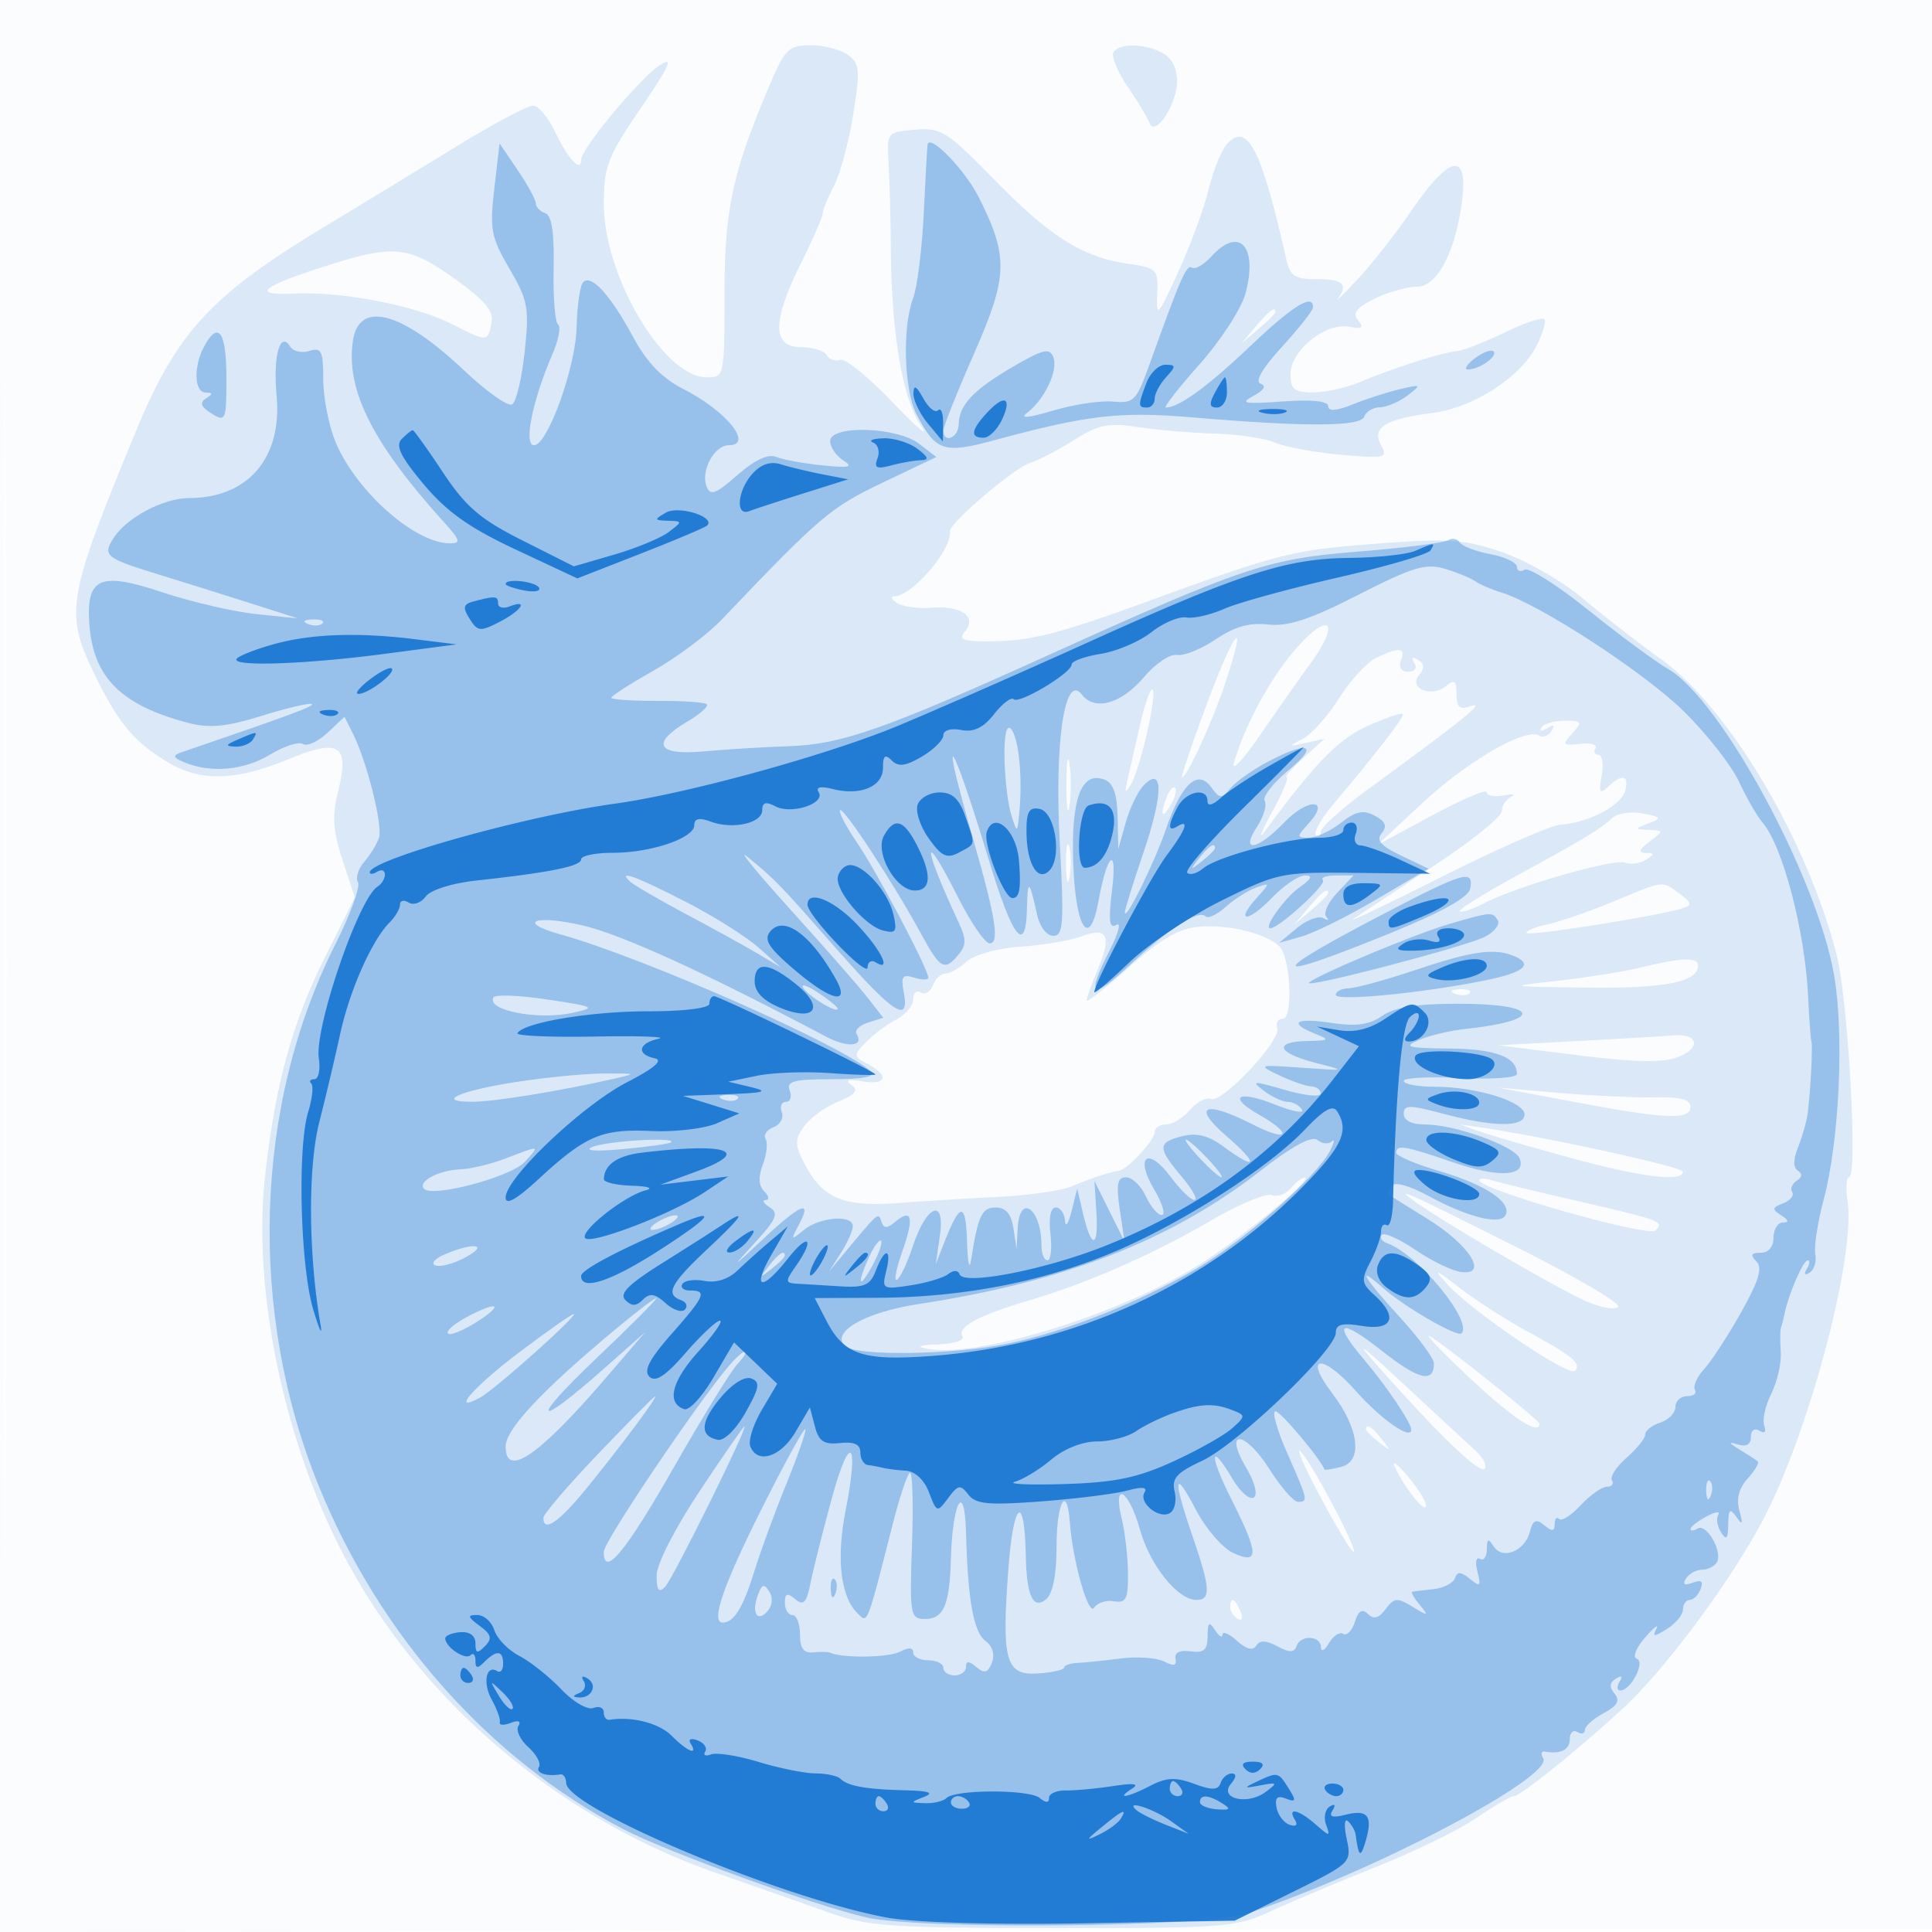 <svg xmlns="http://www.w3.org/2000/svg" width="256" height="256"><path fill="#1976D2" fill-opacity=".016" fill-rule="evenodd" d="M0 128.004v128.004l128.25-.254 128.25-.254.254-127.75L257.008 0H0zm.485.496c0 70.4.119 99.053.265 63.672s.146-92.98 0-128S.485 58.1.485 128.5"/><path fill="#1976D2" fill-opacity=".147" fill-rule="evenodd" d="M102.211 10.75C97.083 22.716 96 27.635 96 38.968 96 49.899 95.978 50 93.636 50c-5.687 0-13.639-13.42-13.628-23 .005-4.939.508-6.237 4.932-12.729 3.849-5.649 4.391-6.879 2.479-5.626C84.728 10.408 77 19.713 77 21.19c0 1.733-1.75-.144-3.425-3.674C72.657 15.582 71.327 14 70.618 14s-5.075 2.315-9.703 5.145A6553 6553 0 0 1 42.5 30.351C27.95 39.169 23.384 44.15 18.072 57c-9.214 22.29-9.528 24.116-5.561 32.312 3.089 6.381 5.192 8.927 9.586 11.606 4.415 2.692 9.038 2.596 16.163-.334 6.807-2.8 8.112-1.887 6.482 4.533-.751 2.959-.6 5.021.646 8.832l1.626 4.971-3.891 7.79c-4.41 8.826-6.653 17.007-8.003 29.182-1.629 14.703 2.333 34.28 9.983 49.324 9.961 19.589 28.512 35.573 49.897 42.993 4.675 1.622 11.2 3.915 14.5 5.095 5.494 1.965 8.024 2.148 30 2.171 22.82.024 24.24-.086 28.888-2.23 2.688-1.24 8.988-3.89 14-5.888 5.011-1.999 10.993-4.922 13.292-6.496 2.299-1.573 4.503-2.861 4.897-2.861.862 0 8.246-5.921 14.315-11.478 5.502-5.038 13.962-16.337 18.467-24.664 6.17-11.405 12.55-35.212 11.448-42.718-.253-1.727-.169-3.14.187-3.14 1.208 0-.096-23.464-1.64-29.491-3.903-15.246-14.271-32.709-23.239-39.145-2.962-2.125-7.636-5.756-10.387-8.068-2.771-2.33-7.564-5.07-10.746-6.145-5.037-1.701-7.083-1.837-16.613-1.105-11.159.856-12.753 1.256-29.869 7.487-12.505 4.552-15.888 5.413-21.372 5.443-3.587.02-4.169-.222-3.238-1.343 1.601-1.93-.559-3.416-4.507-3.1-1.714.137-3.739-.145-4.5-.627-.761-.481-.933-.883-.383-.892 2.385-.039 7.653-6.2 7.378-8.629-.117-1.039 8.456-8.356 10.581-9.03 1.122-.356 3.763-1.734 5.867-3.061 3.242-2.047 4.538-2.306 8.5-1.704 2.571.391 7.149.78 10.174.866s6.625.629 8 1.208c1.375.578 5.305 1.298 8.734 1.598 5.849.512 6.172.431 5.237-1.316-1.23-2.298.605-3.429 6.851-4.225 5.341-.68 11.596-4.695 13.724-8.81.881-1.703 1.367-3.332 1.08-3.618s-2.676.521-5.309 1.795-5.468 2.374-6.302 2.444c-1.873.155-8.409 2.243-12.799 4.088-1.806.759-4.619 1.38-6.25 1.38-2.473 0-2.966-.403-2.966-2.427 0-3.112 4.635-6.876 7.736-6.283 1.754.335 2.038.143 1.229-.832-.79-.952-.256-1.665 2.145-2.863 1.759-.877 4.276-1.595 5.595-1.595 2.788 0 5.249-4.77 6.061-11.75.717-6.163-1.768-5.6-6.624 1.5-2.162 3.162-5.442 7.348-7.287 9.3s-3.017 3.101-2.605 2.55c1.44-1.92.725-2.6-2.731-2.6-2.98 0-3.57-.396-4.103-2.75-3.276-14.491-5.111-18.075-7.785-15.214-.753.805-1.858 3.496-2.456 5.98s-2.417 7.434-4.043 11c-2.706 5.932-2.944 6.188-2.795 3.004.156-3.333-.006-3.505-3.837-4.061-6.054-.88-10.326-3.566-17.76-11.167-6.255-6.395-7.04-6.888-10.5-6.602-3.691.306-3.737.362-3.5 4.31.132 2.2.268 7.375.301 11.5.091 11.258 1.581 19.976 4.005 23.438 1.178 1.684-.487.307-3.702-3.06s-6.365-5.931-7.002-5.697-1.452-.049-1.809-.628c-.358-.579-1.876-1.053-3.374-1.053-3.828 0-3.872-3.357-.142-10.875 1.641-3.307 2.986-6.376 2.989-6.819.004-.443.678-2.094 1.499-3.668s1.968-5.837 2.549-9.473c.939-5.883.863-6.752-.69-7.888-.961-.702-3.18-1.277-4.932-1.277-2.848 0-3.401.503-5.221 4.75m45.331-3.819c-.316.512.525 2.552 1.869 4.533s2.65 4.15 2.902 4.819c.732 1.948 3.619-2.394 3.655-5.498.02-1.684-.703-3.108-1.902-3.75-2.406-1.287-5.759-1.341-6.524-.104M42.437 35.486c-7.994 2.59-9.083 3.68-3.409 3.414 6.369-.298 16.065 1.597 20.968 4.098 4.613 2.353 4.663 2.349 5.159-.431.249-1.394-1.166-2.996-5.079-5.752-6.156-4.335-7.947-4.47-17.639-1.329m123.968 7.764L164.5 45.5l2.25-1.905c1.238-1.048 2.25-2.06 2.25-2.25 0-.8-.805-.209-2.595 1.905m4.675 43.469c-3.067 3.721-6.167 9.578-7.559 14.281-.407 1.377 1.111-.195 3.38-3.5 2.267-3.3 5.241-7.529 6.61-9.398 4.473-6.106 2.423-7.272-2.431-1.383m-11.253 6.789c-1.937 5.221-3.374 9.492-3.195 9.492.661 0 4.143-7.651 5.833-12.815 2.965-9.063 1.073-6.679-2.638 3.323m22.49-6.318c-1.2.581-3.402 2.985-4.893 5.344-1.491 2.358-3.658 4.781-4.817 5.382-1.972 1.024-1.946 1.058.393.533l2.5-.562-2.806 2.557c-1.543 1.406-2.536 2.556-2.208 2.556.329 0-.574 2.138-2.007 4.75s-1.789 3.642-.792 2.288c6.585-8.94 9.721-12.144 13.553-13.849 2.343-1.042 4.421-1.763 4.617-1.602.338.278-2.821 4.396-9.24 12.045-1.586 1.889-2.598 3.72-2.25 4.068s.633.146.633-.449 2.813-3.136 6.25-5.647c13.056-9.538 15.856-11.819 13.5-10.999-1.325.461-1.75.068-1.75-1.62 0-1.777-.279-1.999-1.373-1.09-1.897 1.574-5.056.327-3.604-1.423.774-.932.737-1.502-.129-2.037-.763-.472-.942-.321-.489.41.42.681.085 1.155-.815 1.155-.947 0-1.308-.57-.952-1.5.662-1.723-.225-1.806-3.321-.31m-31.292 9.006c-.66 2.917-1.407 6.204-1.66 7.304-.358 1.553-.255 1.665.459.5 1.237-2.019 3.529-11.98 2.901-12.608-.275-.275-1.04 1.887-1.7 4.804m53.225.209c-.315.509.013.551.75.095q1.31-.809.585.362c-.398.644-1.137.915-1.643.602-1.757-1.086-9.478 3.373-15.442 8.919l-6 5.58 7.25-3.905c3.988-2.148 7.25-3.532 7.25-3.075s1.012.642 2.25.412c1.238-.229 1.688-.15 1 .177s-1.25 1.186-1.25 1.909-4 3.948-8.889 7.167a3562 3562 0 0 0-10.75 7.096c-1.024.685 4.214-1.81 11.639-5.543s14.539-6.854 15.809-6.936c3.65-.236 8.028-2.535 8.538-4.483.544-2.082-.396-2.302-2.272-.532-1.087 1.025-1.238.755-.839-1.5.268-1.513.073-2.75-.434-2.75-.506 0-.681-.387-.389-.859.292-.473-.619-.734-2.024-.579-2.33.255-2.422.132-1.044-1.391 1.375-1.519 1.284-1.671-1.012-1.671-1.388 0-2.776.407-3.083.905M141.3 104c0 3.025.187 4.263.416 2.75s.229-3.987 0-5.5-.416-.275-.416 2.75m13.324 1.539c-.965 2.514-.681 3.163.498 1.136.584-1.004.851-2.036.593-2.293-.257-.258-.749.263-1.091 1.157m59.027 2.839c-1.697 1.541-3.91 2.876-12.884 7.771-4.253 2.32-7.558 4.394-7.343 4.608.215.215 1.669-.271 3.233-1.079 4.36-2.254 17.206-5.945 18.698-5.372.729.28 1.961.107 2.736-.383 1.204-.762 1.199-.895-.032-.908-1.033-.011-.892-.43.5-1.483 1.915-1.449 1.915-1.47-.059-1.57-1.978-.101-1.978-.111-.028-.873 1.76-.688 1.674-.828-.806-1.302-1.529-.292-3.335-.026-4.015.591m-72.399 6.122c.011 2.2.216 2.982.455 1.738s.23-3.044-.02-4-.446.062-.435 2.262m72.553 4.951c-3.132 1.301-7.102 2.675-8.821 3.053-1.72.377-2.926.888-2.68 1.133.432.433 17.653-2.309 20.696-3.294 1.237-.401 1.159-.737-.441-1.914-2.398-1.765-1.91-1.822-8.754 1.022m-40.4.799-1.905 2.25 2.25-1.905c1.238-1.048 2.25-2.06 2.25-2.25 0-.8-.805-.209-2.595 1.905m-14.514 2.545c-2.672.229-5.072 1.613-9.25 5.337-3.102 2.765-5.641 4.753-5.641 4.416s.672-2.221 1.493-4.186c1.835-4.39 1.232-5.588-2.163-4.297-1.43.543-5.043 1.158-8.029 1.365-3.094.215-6.19 1.064-7.194 1.974-.971.878-2.243 1.596-2.829 1.596-.585 0-1.334.704-1.664 1.563-.33.86-1.053 1.284-1.607.941-.554-.342-1.007.064-1.007.902s-1.013 2.05-2.25 2.694-3.039 1.993-4.004 2.998c-1.674 1.744-1.663 1.876.25 2.9 2.879 1.541 2.468 2.799-.746 2.285-1.883-.301-2.335-.147-1.433.489.989.698.543 1.251-1.789 2.217-1.709.707-3.742 2.192-4.516 3.298-1.216 1.735-1.207 2.402.06 4.853 2.408 4.656 5.103 5.798 12.428 5.267 3.575-.259 9.65-.629 13.5-.823s8.125-.818 9.5-1.387c2.573-1.064 4.933-1.846 6.25-2.07 1.203-.204 4.75-4.033 4.75-5.127 0-.55.679-1 1.51-1 .83 0 2.246-.86 3.147-1.912s2.159-1.712 2.797-1.467c1.511.579 9.332-7.764 8.793-9.381-.228-.682.092-1.24.71-1.24 1.412 0 1.068-8.068-.407-9.567-1.688-1.716-6.761-2.971-10.659-2.638m58.609 5.386c-2.2.54-7.15 1.333-11 1.764-6.988.782-6.982.784 3.816.919 10.264.129 14.684-.744 14.684-2.899 0-1.16-2.138-1.098-7.5.216m-24.687 3.502c.721.289 1.584.253 1.916-.079s-.258-.568-1.312-.525c-1.165.048-1.402.285-.604.604M209 137.946l-10.5.554 10.512 1.316c7.622.954 11.281 1.023 13.31.252 3.153-1.199 2.719-3.172-.631-2.872-1.205.107-6.916.445-12.691.75m-.5 8.048c12.246 2.304 15.5 2.442 15.5.655 0-.96-1.377-1.322-4.75-1.25-2.613.055-8.35-.211-12.75-.593l-8-.695zm-12.5 3.91c1.375.492 6.775 2.064 12 3.493 9.476 2.591 15.001 3.274 14.999 1.853-.002-.631-18.812-4.735-26.999-5.889l-2.5-.353zm-24.951 7.537c-.657.792-1.808 1.205-2.557.918s-4.429 1.264-8.177 3.449c-7.641 4.453-16.273 8.236-23.986 10.512-6.599 1.947-9.541 3.528-8.798 4.73.327.529-1.102 1.01-3.222 1.086-2.529.091-3.016.287-1.451.584 6.891 1.308 26.51-4.889 36.786-11.618 5.868-3.843 14.407-10.982 13.228-11.06-.345-.023-1.165.606-1.823 1.399M196 156.397c0 1.212 22.415 7.588 23.359 6.644 1.191-1.191.779-1.344-10.859-4.022-4.95-1.14-9.787-2.316-10.75-2.613s-1.75-.301-1.75-.009m-8.5 2.829c4.098 2.937 19.451 11.856 22.86 13.28 1.943.812 3.769 1.095 4.057.629.288-.467-5.648-3.95-13.191-7.741-15.001-7.541-16.717-8.312-13.726-6.168m4.31 10.977c3.236 3.578 16.051 12.269 16.875 11.445.937-.936-.354-2.014-6.185-5.166-2.75-1.487-6.8-4.082-9-5.768-3.459-2.65-3.688-2.719-1.69-.511m2.69 12.157c5.846 5.51 9.5 7.933 9.5 6.3 0-.424-11.556-9.677-14.399-11.529-1.155-.752 1.049 1.6 4.899 5.229m-11.505-.86c7.988 8.961 13.046 13.792 13.727 13.112.367-.367-.208-1.472-1.278-2.456-1.069-.983-5.31-4.908-9.425-8.722-6.169-5.718-6.699-6.057-3.024-1.934M181 189.378c0 .207.787.995 1.75 1.75 1.586 1.243 1.621 1.208.378-.378-1.307-1.666-2.128-2.195-2.128-1.372m-6.495 8.122c2.023 3.85 4.134 7.45 4.692 8 1.508 1.486-4.762-10.672-6.703-13-.917-1.1-.013 1.15 2.011 5m10.369-3c1.45 2.96 4.058 6.15 4.089 5 .015-.55-1.119-2.35-2.521-4s-2.107-2.1-1.568-1M163 212.941c0 .518.445 1.216.989 1.552.566.35.734-.051.393-.941-.665-1.732-1.382-2.049-1.382-.611"/><path fill="#1976D2" fill-opacity=".346" fill-rule="evenodd" d="M65.5 25c-.626 5.392-.425 6.452 2.007 10.603 2.455 4.188 2.64 5.198 2.02 10.994-.376 3.51-1.123 6.654-1.66 6.985-.538.332-3.402-1.689-6.366-4.492-8.304-7.854-13.942-9.349-14.741-3.908-.952 6.486 2.622 13.582 12.123 24.068 2.103 2.321 2.22 2.75.754 2.75-4.658 0-12.446-6.888-15.17-13.417-.898-2.155-1.634-5.886-1.634-8.291 0-3.786-.246-4.296-1.832-3.792-1.008.32-2.152.065-2.542-.566-1.344-2.176-2.296 1.233-1.808 6.481C37.42 60.683 32.866 66 25.016 66c-3.381 0-8.303 2.628-9.994 5.337-1.443 2.309-1.038 2.626 6.17 4.838 2.919.895 8.233 2.56 11.808 3.7l6.5 2.073-5.5-.57c-3.025-.313-8.65-1.619-12.5-2.901-8.249-2.749-10.076-1.966-9.665 4.14.481 7.145 4.214 10.869 13.228 13.198 2.697.697 5.006.47 9.5-.932 3.265-1.018 6.286-1.743 6.712-1.609.653.204-2.527 1.387-17.275 6.428-1.188.406-1.084.684.5 1.335 3.489 1.435 7.893 1.021 11.31-1.063 1.821-1.11 3.766-1.736 4.324-1.391s2.027-.325 3.266-1.489l2.251-2.115 1.129 2.261c1.849 3.699 3.962 12.147 3.442 13.76-.265.825-1.143 2.259-1.95 3.187-.808.928-1.184 2.147-.837 2.709.348.561-1.005 4.271-3.005 8.243-10.783 21.412-11.601 48.72-2.152 71.861 8.071 19.768 22.476 36.002 40.222 45.329 5.722 3.008 25.688 10.256 32.383 11.757 7.2 1.613 44.728 1.269 50.117-.46 16.111-5.17 41.001-18.198 39.477-20.664-.344-.556-.255-.947.199-.868 2.124.369 3.324-.228 3.324-1.653 0-.857.45-1.281 1-.941s1 .218 1-.272 1.119-1.489 2.488-2.221c1.826-.978 2.212-1.664 1.451-2.58-.725-.874-.675-1.472.167-1.992.763-.472.942-.321.489.41-.392.635-.345 1.155.105 1.155 1.392 0 3.363-3.812 2.175-4.208-.582-.194-.085-1.456 1.112-2.822 1.191-1.358 1.859-1.874 1.485-1.146-.564 1.096-.32 1.098 1.423.009 1.158-.723 2.105-1.881 2.105-2.574s.402-1.259.893-1.259 1.143-.652 1.449-1.449c.391-1.018.076-1.265-1.057-.83q-1.612.618-.89-.551c.398-.644 1.345-1.17 2.105-1.17s1.654-.441 1.987-.979c.83-1.344-1.359-5.218-2.537-4.49-.523.323-.95.351-.95.063s.954-1.034 2.121-1.659c1.166-.624 1.871-.731 1.566-.237s-.142 1.551.364 2.35c.702 1.11.926.864.949-1.048.025-2.035.226-2.221 1.081-1 .815 1.164.903.98.394-.822-.435-1.542-.068-2.971 1.095-4.256.963-1.064 1.566-2.09 1.341-2.281-.226-.19-1.311-.896-2.411-1.569-1.489-.911-1.553-1.084-.25-.679 1.14.355 1.75.012 1.75-.983 0-.881.478-1.232 1.13-.83.69.427.938.158.637-.691-.271-.764.151-2.662.937-4.219.787-1.556 1.352-4.031 1.257-5.5-.095-1.468-.091-2.895.01-3.17s.328-1.175.506-2c.584-2.703 2.461-7 3.057-7 .321 0 .263.52-.129 1.155-.428.692-.276.883.379.478.601-.371.939-1.477.75-2.457s.312-4.233 1.113-7.229c2.078-7.77 2.732-21.945 1.374-29.768-2.25-12.958-14.987-36.464-21.952-40.51-1.733-1.007-6.501-4.525-10.595-7.819-4.093-3.293-7.9-5.705-8.458-5.36-.559.346-1.016.172-1.016-.386 0-.557-1.58-1.31-3.511-1.672s-3.762-1.065-4.069-1.562c-.307-.496-1.012-.622-1.567-.279s-5.889 1.016-11.852 1.495c-12.108.974-15.164 1.998-41.459 13.895-21.421 9.692-27.063 11.663-34.042 11.896-3.3.11-8.362.42-11.25.687-6.171.573-7.072-1.057-2.181-3.946 1.688-.997 2.852-2.031 2.586-2.297s-3.223-.47-6.57-.454S81 92.698 81 92.456s2.518-1.86 5.597-3.597c3.078-1.738 7.141-4.779 9.029-6.759 13.079-13.716 14.395-14.837 21.261-18.116l7.176-3.428-2.281-1.756C118.857 56.55 110 56.286 110 58.45c0 .798.787 1.949 1.75 2.559 1.387.878.816 1.015-2.75.66-2.475-.246-5.238-.752-6.141-1.124-1.075-.442-2.849.385-5.14 2.397-2.899 2.545-3.604 2.801-4.106 1.493C92.828 62.389 94.65 59 96.535 59c3.407 0-.304-4.584-6.072-7.5-2.725-1.378-4.763-3.495-6.551-6.806-3.029-5.608-5.55-8.389-6.628-7.311-.421.42-.815 3.093-.876 5.94C76.292 48.643 72.563 59 70.763 59c-1.413 0-.228-5.901 2.41-12 .832-1.925 1.181-3.725.776-4s-.672-3.612-.593-7.416c.099-4.752-.247-7.047-1.106-7.334-.687-.229-1.25-.809-1.25-1.289s-1.081-2.465-2.402-4.412l-2.403-3.54zm57.412-5.872c-.049.205-.276 4.286-.505 9.07s-.865 9.876-1.412 11.315c-1.454 3.823-1.215 12.16.439 15.359 2.535 4.903 3.611 5.274 10.154 3.501 12.518-3.393 16.758-3.886 26.412-3.069 15.102 1.277 22.317 1.244 22.767-.106.22-.659 1.15-1.212 2.066-1.23.917-.017 2.567-.722 3.667-1.566 1.903-1.46 1.855-1.5-1-.835-1.65.385-4.463 1.291-6.25 2.015-2.153.872-3.25.955-3.25.247 0-.69-2.152-.914-6.062-.631-5.092.368-5.708.249-3.848-.746 1.402-.75 1.749-1.339.947-1.606-.805-.269.22-2.044 2.822-4.884 2.248-2.454 4.1-4.799 4.114-5.212.069-1.94-2.664-.257-8.31 5.116-5.601 5.331-9.452 8.134-11.177 8.134-.355 0 1.65-2.576 4.456-5.724s5.546-7.375 6.089-9.393c1.683-6.247-.827-8.976-4.51-4.907-.983 1.087-2.14 1.76-2.569 1.494-.74-.457-1.416 1.083-5.717 13.03-1.66 4.609-2.032 4.977-4.768 4.711-1.632-.158-5.217.383-7.967 1.204-3.285.98-4.456 1.079-3.413.288 2.324-1.763 4.154-5.633 3.486-7.374-.485-1.264-1.367-1.056-5.327 1.255-5.299 3.092-7.167 5.077-7.214 7.666-.032 1.773-2.032 2.555-2.032.795 0-.525 1.826-5.105 4.058-10.177 4.521-10.274 4.598-12.881.612-20.764-1.83-3.618-6.429-8.365-6.758-6.976M27.035 45.934c-1.421 2.656-1.301 6.063.215 6.081.966.012.975.191.04.785-.873.555-.664 1.11.75 1.993 1.865 1.165 1.96.933 1.96-4.785 0-6.094-1.086-7.585-2.965-4.074m168.392 1.545c-1.06.801-1.477 1.465-.927 1.474 1.486.024 4.026-1.761 3.398-2.388-.299-.3-1.411.112-2.471.914M180 78.807c-6.436 3.285-9.341 4.242-11.965 3.942-2.465-.283-4.465.282-6.935 1.958-1.91 1.296-4.222 2.229-5.14 2.074-.917-.154-2.874 1.152-4.348 2.904-3.007 3.573-6.534 4.575-8.263 2.348-2.279-2.936-3.65 6.322-2.92 19.717.579 10.618.464 12.25-.862 12.25-.854 0-1.796-1.213-2.135-2.75-1.037-4.701-1.271-4.874-1.353-1-.135 6.406-1.895 4.168-5.111-6.5-3.187-10.568-5.532-16.718-4.481-11.75.291 1.375 1.436 5.65 2.544 9.5 2.893 10.047 3.434 13.5 2.114 13.5-.614 0-2.479-2.7-4.145-6-4.858-9.623-4.841-7.185.023 3.22 1.027 2.199 1.028 3.014.002 4.25-1.873 2.257-2.426 1.955-4.969-2.72-3.666-6.739-10.29-16.849-10.742-16.397-.227.227.777 2.153 2.232 4.28 2.626 3.839 9.454 16.774 9.454 17.909 0 .326-.84.326-1.866.001-1.556-.494-1.786-.173-1.384 1.932.815 4.261-1.324 2.884-8.893-5.725-7.698-8.757-8.064-9.135-11.85-12.25-1.338-1.1 1.232 2.05 5.71 7s9.081 10.205 10.228 11.678l2.086 2.677-2.03.645c-1.116.354-1.791 1.031-1.499 1.503 1.039 1.682-1.192 1.87-4.074.343-15.942-8.446-27.012-13.505-32.202-14.716-6.342-1.48-8.896-.467-2.976 1.18 11.055 3.076 37.901 14.941 41.145 18.185.673.673-1.032 1.005-5.164 1.005-5.072 0-6.066.267-5.593 1.5.317.825.092 1.5-.5 1.5-.591 0-.838.617-.549 1.371s-.203 1.651-1.095 1.993-1.364 1.037-1.05 1.545.15 2.029-.364 3.38c-.63 1.657-.567 2.824.193 3.584.62.62.7 1.134.177 1.142s-.28.439.538.957c1.237.781.899 1.583-1.995 4.734-3.183 3.466-3.092 3.426 1.049-.456 5.042-4.727 6.634-5.386 4.829-2-1.121 2.104-1.08 2.153.619.75 2.109-1.742 6.51-2.093 6.51-.519 0 .591-.711 2.187-1.58 3.546l-1.58 2.473 2.08-2.5c4.552-5.472 4.451-5.387 4.872-4.124.311.932.728.937 1.829.023 2.233-1.853 2.528-.574.92 3.985-.815 2.308-1.124 3.976-.688 3.707s1.388-2.29 2.113-4.489c1.812-5.489 4.318-6.427 3.572-1.337l-.547 3.735 1.254-3.178c2.002-5.07 2.745-5.003 2.891.261.075 2.704.314 3.792.53 2.417.94-5.967 1.425-7 3.287-7 1.321 0 2.043.853 2.331 2.75l.416 2.75.15-2.75c.258-4.738 3.15-2.597 3.15 2.332 0 1.055.36 1.918.799 1.918s.616-1.575.391-3.5c-.25-2.142.022-3.5.701-3.5.61 0 1.162.787 1.227 1.75s.455.4.867-1.25l.749-3 .762 3.271c1.111 4.766 2.081 4.709 1.784-.105l-.257-4.166 1.99 4 1.99 4-.63-4.25c-.496-3.355-.32-4.25.839-4.25.807 0 1.98 1.125 2.606 2.5.627 1.375 1.584 2.5 2.127 2.5s.082-1.535-1.026-3.412c-2.598-4.403-.807-5.708 2.219-1.616 1.231 1.665 2.643 3.028 3.139 3.028.495 0-.264-1.385-1.688-3.077-3.248-3.859-3.237-4.543.082-5.376 1.907-.479 3.468-.081 5.459 1.391 4.48 3.312 4.733 2.345.37-1.415-4.668-4.023-2.884-4.78 3.54-1.503 4.673 2.385 5.364 1.286.818-1.301-4.303-2.45-2.852-3.334 2.172-1.324 2.263.906 3.83 1.187 3.483.626-.347-.562-1.193-1.021-1.881-1.021s-2.123-.667-3.191-1.483c-1.724-1.316-1.41-1.327 2.809-.097 2.613.761 4.75.978 4.75.482s-.562-.922-1.25-.947-2.6-.688-4.25-1.473c-2.902-1.382-2.804-1.415 3-1.002 5.967.424 5.977.42 1.75-.669-5.044-1.3-5.561-2.785-1-2.874 2.95-.058 3.042-.147 1-.968-3.635-1.461-2.592-2.143 2.183-1.427 3.288.493 5.025.251 6.723-.938 1.62-1.136 4.544-1.604 10.007-1.604 10.986 0 11.538 2.22.837 3.363-1.925.206-4.625.855-6 1.442-2.126.909-1.521 1.078 4.05 1.132 6.102.059 8.95 1.132 8.95 3.372 0 .5-3.375.739-7.5.531s-7.5-.033-7.5.391c0 .423 1.86.769 4.134.769 5.457 0 11.866 1.976 11.866 3.658 0 1.738-4.037 1.708-10.75-.079-4.511-1.201-5.25-1.2-5.25.012 0 .879 1.061 1.409 2.822 1.409 3.963 0 11.91 2.86 12.545 4.515.914 2.381-2.759 2.586-8.84.494-6.385-2.197-7.528-2.388-7.526-1.259.001.412 2.664 1.532 5.917 2.488 6.031 1.772 9.555 4.188 8.53 5.846-.778 1.259-5.082.149-10.186-2.626-2.544-1.383-4.484-1.908-4.851-1.315-.336.545-.454 1.104-.261 1.242.192.139 2.459 1.556 5.038 3.149 5.483 3.389 8.074 7.435 4.497 7.025-1.202-.137-3.943-1.449-6.091-2.915s-4.173-2.374-4.5-2.018.012.863.753 1.127c4.014 1.426 11.366 10.367 9.807 11.926-.548.549-7.634-3.553-10.404-6.022-3.683-3.283-2.566-1.347 2.25 3.898 2.475 2.696 4.5 5.447 4.5 6.114 0 2.653-2.047 2.152-6.908-1.69-5.602-4.428-6.641-3.869-2.298 1.236 2.876 3.382 6.206 8.328 6.206 9.218 0 1.445-3.963-1.32-7.339-5.12-4.468-5.031-7.015-4.777-3.134.311 3.546 4.65 4.083 8.983 1.206 9.735-1.18.309-2.184.467-2.23.351-.601-1.504-5.832-7.71-6.499-7.71-.492 0 .206 2.488 1.551 5.529 2.778 6.281 2.82 6.471 1.423 6.471-.562 0-2.257-1.948-3.767-4.328-3.278-5.169-6.136-5.354-3.095-.2 1.179 1.999 1.582 3.597.998 3.958-.539.333-1.782-.753-2.763-2.412-3.049-5.163-3.188-3.309-.196 2.623 3.665 7.266 3.718 8.714.264 7.14-1.42-.647-3.649-3.225-4.954-5.729-2.925-5.613-3.11-4.241-.465 3.448 2.382 6.922 2.483 8.5.545 8.5-2.504 0-6.165-4.573-7.512-9.383-1.467-5.24-3.649-6.484-2.397-1.367.437 1.787.81 5.05.829 7.25.03 3.383-.257 3.95-1.859 3.673-1.041-.18-2.222.206-2.624.857-.745 1.204-2.833-6.125-3.215-11.28-.384-5.195-1.767-2.748-1.767 3.128 0 3.784-.493 6.286-1.383 7.025-1.72 1.428-2.585-.418-2.687-5.735-.161-8.371-1.627-7.377-2.302 1.561-.935 12.391-.387 14.322 3.976 14.012 1.866-.133 3.393-.482 3.394-.777.001-.294.789-.571 1.752-.615s3.55-.31 5.75-.591 4.794-.097 5.764.408c1.271.663 1.691.558 1.5-.373-.167-.82.56-1.178 1.986-.98 1.772.246 2.253-.179 2.265-2 .013-1.86.205-2.019.985-.813.533.825.976 1.093.985.595.008-.498.87-.131 1.916.815 1.248 1.129 2.127 1.354 2.56.652.464-.75 1.298-.726 2.802.079 1.606.859 2.237.86 2.523.002.515-1.547 3.206-1.459 3.244.107.017.688.495.453 1.062-.521s1.421-1.53 1.897-1.236c.477.295 1.169-.416 1.538-1.579.476-1.497.983-1.804 1.738-1.049.754.754 1.438.564 2.339-.65 1.125-1.515 1.544-1.55 3.585-.304 2.118 1.293 2.197 1.272.939-.25-.755-.914-1.205-1.698-1-1.744.204-.046 1.474-.203 2.821-.348s2.628-.801 2.847-1.458c.302-.904.782-.881 1.975.097 1.367 1.121 1.499.994.996-.959-.319-1.239-.172-2 .326-1.691.499.308.914-.254.922-1.249.012-1.435.198-1.521.899-.413 1.167 1.843 4.128.658 4.803-1.922.414-1.584.823-1.771 1.905-.873 1.049.871 1.378.836 1.378-.145 0-.709.272-1.017.605-.684s1.622-.493 2.865-1.834c1.242-1.341 2.797-2.438 3.454-2.438s.958-.382.669-.849.585-1.814 1.941-2.994c1.356-1.179 2.466-2.566 2.466-3.083s.9-1.225 2-1.574 2-1.279 2-2.067.702-1.433 1.559-1.433 1.323-.382 1.035-.849.261-1.704 1.222-2.75c.96-1.045 3.165-4.429 4.898-7.518 2.349-4.185 2.864-5.905 2.019-6.75s-.7-1.133.567-1.133c1.033 0 1.7-.784 1.7-2 0-1.1.563-2.007 1.25-2.015.846-.011.774-.317-.222-.947-1.262-.797-1.227-1.025.244-1.589.944-.362 1.487-1.03 1.206-1.485-.281-.454-.005-1.138.612-1.52.707-.436.759-.926.143-1.319-.639-.407-.629-1.497.029-3.125.556-1.375 1.128-3.4 1.271-4.5.38-2.922.688-8.92.489-9.5-.095-.275-.291-2.975-.436-6-.414-8.657-3.371-19.931-6.031-23-.715-.825-2.12-3.264-3.122-5.421-1.003-2.156-4.29-6.348-7.305-9.316-5.257-5.174-19.111-14.197-24.198-15.761-1.336-.411-2.88-1.076-3.43-1.479s-2.35-1.143-4-1.644c-2.562-.778-4.241-.277-11.5 3.428M40.813 82.683c.721.289 1.584.253 1.916-.079s-.258-.568-1.312-.525c-1.165.048-1.402.285-.604.604M133.1 100.55c.055 2.722.46 6.075.9 7.45.796 2.484.802 2.481 1.08-.5.433-4.654-.116-9.902-1.146-10.95-.581-.59-.896.923-.834 4m34.829.426c-1.965 1.039-4.161 2.599-4.882 3.467-1.189 1.433-1.427 1.419-2.57-.144-1.776-2.429-3.926-.436-5.965 5.528-1.532 4.48-5.383 12.294-5.47 11.098-.023-.316 1.091-3.907 2.477-7.98 2.64-7.764 2.648-11.574.018-8.873-.765.786-1.833 3.003-2.373 4.928l-.984 3.5-.09-4.281c-.063-2.992-.585-4.472-1.735-4.913-3.074-1.18-4.452 2.515-4.142 11.105.316 8.733 2.18 11.456 3.358 4.903 1.131-6.293 2.513-7.386 1.788-1.413-.502 4.129-.369 5.223.566 4.645.672-.415.289 1.074-.851 3.31-3.216 6.303-2.493 6.81 2.738 1.917 5.188-4.853 9.006-7.288 9.949-6.345.325.325 1.524-.247 2.665-1.27s2.949-2.171 4.018-2.552c1.898-.676 1.9-.643.089 1.357-2.978 3.291-1.173 3.315 1.977.027 1.575-1.645 3.555-2.99 4.4-2.99 1.088 0 .891.451-.68 1.551-1.989 1.394-4.894 5.449-3.903 5.449 1.135 0 7.516-5.824 6.974-6.365-.349-.349.419-.635 1.707-.635h2.341l-2.184 2.324c-1.201 1.278-1.842 2.701-1.424 3.161.417.459.243.541-.387.181s-2.205.227-3.5 1.306l-2.354 1.96 3-.851c1.65-.469 6.102-2.68 9.894-4.914l6.894-4.062-3.621-1.727c-2.714-1.294-3.361-2.042-2.58-2.983.76-.915.511-1.54-.916-2.303-1.526-.817-2.511-.612-4.472.93-1.383 1.088-3.301 1.978-4.262 1.978-1.653 0-1.655-.102-.027-1.901 2.966-3.277-.102-3.403-3.227-.133-3.561 3.726-5.93 4.104-3.62.578.885-1.351 1.341-2.89 1.014-3.42-.328-.529 1.086-2.349 3.142-4.044 4.158-3.427 2.698-4.005-2.79-1.104m-9.057 12.774c-1.243 1.586-1.208 1.621.378.378.963-.755 1.75-1.543 1.75-1.75 0-.823-.821-.294-2.128 1.372m-75.322 3.112c.523.474 3.883 2.42 7.469 4.325 3.585 1.905 7.86 4.264 9.5 5.243l2.981 1.779-3-2.663c-1.65-1.465-6.026-4.212-9.725-6.104-6.626-3.391-9.088-4.27-7.225-2.58m99.749 4.253c-15.715 8.204-15.46 9.175.688 2.627 7.013-2.843 10.599-4.83 10.824-5.997.501-2.604-.797-2.224-11.512 3.37m8.701 1.332c-4.52 1.318-17.55 6.769-18.535 7.755-.891.891 20.931-4.809 23.334-6.095 1.241-.664 1.993-1.635 1.67-2.157-.713-1.154-.84-1.144-6.469.497m-4.5 6.102c-3.85 1.293-7.787 2.373-8.75 2.401s-1.75.419-1.75.869c0 .888 11.286-.201 19.75-1.904 5.308-1.068 6.56-2.198 3.668-3.308-2.571-.987-5.507-.545-12.918 1.942m-81.067 2.342c.713 1.154 4.567 3.483 4.567 2.759 0-.231-1.18-1.193-2.623-2.139s-2.318-1.224-1.944-.62m-41.023 1.255c-1.063 1.719 5.85 3.075 10.493 2.057 3.176-.696 2.954-.813-3.323-1.759-3.7-.558-6.927-.692-7.17-.298m2.91 11.233c-7.531 1.176-10.711 2.625-5.737 2.615 2.85-.005 11.413-1.388 18.417-2.972 3.486-.789 3.482-.792-1-.778-2.475.008-7.731.519-11.68 1.135m27.493 2.304c.721.289 1.584.253 1.916-.079s-.258-.568-1.312-.525c-1.165.048-1.402.285-.604.604m71.202 9.46c-11.881 9.232-25.869 14.68-45.354 17.661-7.007 1.073-11.579 3.678-9.718 5.539 1.378 1.378 14.335 1.2 21.557-.295 7.675-1.589 17.263-5.388 24.95-9.885 6.349-3.715 15.985-12.194 17.771-15.639.578-1.113.693-1.69.256-1.283s-1.294.326-1.906-.182c-.734-.609-3.304.78-7.556 4.084M78.5 151.975c-1.208.504.377.62 4 .292 3.3-.299 6.188-.706 6.417-.905.852-.74-8.492-.19-10.417.613M159 153.5c1.292 1.375 2.574 2.5 2.849 2.5s-.557-1.125-1.849-2.5-2.574-2.5-2.849-2.5.557 1.125 1.849 2.5m-92 0c-1.925.741-4.625 1.389-6 1.439-2.883.106-5.743 1.651-4.8 2.594 1.18 1.18 11.554-1.603 13.343-3.581 2.031-2.243 2.084-2.234-2.543-.452m20 8.5c-.825.533-1.05.969-.5.969s1.675-.436 2.5-.969 1.05-.969.5-.969-1.675.436-2.5.969m28.162 4.543c-1.675 3.677-1.355 4.462.456 1.119.846-1.562 1.351-3.026 1.123-3.255-.229-.228-.939.733-1.579 2.136M59 166.177c-1.375.578-1.964 1.253-1.31 1.5.655.248 2.455-.236 4-1.074 3.169-1.717 1.146-2.038-2.69-.426m42.872 1.573c-1.243 1.586-1.208 1.621.378.378.963-.755 1.75-1.543 1.75-1.75 0-.823-.821-.294-2.128 1.372M81.5 176.177c-9.725 8.101-14.5 13.206-14.5 15.504 0 4.258 4.434 1.209 13.351-9.181l5.149-6-5.421 4.806c-9.219 8.174-10.054 7.23-1.117-1.263 4.654-4.424 8.254-8.04 8-8.037-.254.004-2.712 1.881-5.462 4.171m-19.838-1.559c-1.562.846-2.593 1.784-2.292 2.085.3.301 2.028-.402 3.838-1.561 3.794-2.43 2.671-2.809-1.546-.524m7.355 4.405c-6.266 4.711-9.484 8.391-5.383 6.154 2-1.091 13.201-11.106 12.366-11.057-.275.016-3.417 2.223-6.983 4.903m27.767 1.727C92.714 185.417 80 204.255 80 205.618c0 3.516 2.873.062 9.25-11.123 3.713-6.511 7.495-12.661 8.405-13.667.91-1.005 1.43-1.828 1.155-1.828s-1.187.787-2.026 1.75M79.25 192.649c-3.987 4.172-7.25 7.982-7.25 8.468 0 1.996 2.033.615 5.691-3.867 4.561-5.589 9.538-12.264 9.11-12.218-.166.018-3.564 3.446-7.551 7.617m13.451 4.937c-3.29 4.956-5.701 9.692-5.701 11.2 0 1.912.297 2.317 1.108 1.506C89.147 209.253 99.169 189 98.644 189c-.133 0-2.808 3.864-5.943 8.586m8.545 1.696C95.844 209.997 94.1 215 95.769 215c1.493 0 2.726-2.03 4.253-7 .761-2.475 2.645-7.609 4.189-11.408 1.543-3.8 2.667-7.048 2.496-7.218s-2.627 4.289-5.461 9.908m8.983-.782c-1.202 4.4-2.478 9.47-2.835 11.266-.523 2.624-.92 3.042-2.022 2.128-1.067-.886-1.372-.778-1.372.484 0 .892.45 1.622 1 1.622s1 1.153 1 2.563c0 1.842.492 2.513 1.75 2.385.963-.098 1.975-.077 2.25.046 1.652.743 7.774.656 9.25-.131 1.141-.608 1.75-.573 1.75.102 0 .569.9 1.035 2 1.035s2 .45 2 1 .675 1 1.5 1 1.5-.505 1.5-1.122c0-.818.376-.811 1.383.025 1.077.894 1.532.76 2.055-.601.406-1.059.076-2.185-.838-2.852-1.598-1.169-2.367-5.445-2.599-14.45-.177-6.869-1.789-4.049-2.001 3.5-.176 6.252-.96 8.05-3.5 8.022-1.889-.021-1.98-.577-1.648-10.022.193-5.5.049-9.706-.32-9.347s-1.343 3.284-2.164 6.5c-3.594 14.072-3.364 13.494-4.792 12.066-2.2-2.2-2.773-7.229-1.539-13.503 1.841-9.358.601-10.535-1.808-1.716m115.85-.917c.048 1.165.285 1.402.604.605.289-.722.253-1.585-.079-1.917s-.568.258-.525 1.312m-116 13c.048 1.165.285 1.402.604.605.289-.722.253-1.585-.079-1.917s-.568.258-.525 1.312m-9.62.662c-.913 2.38-.18 3.799 1.192 2.305.683-.744.806-1.81.304-2.624-.688-1.112-.969-1.052-1.496.319"/><path fill="#1976D2" fill-opacity=".921" fill-rule="evenodd" d="M151.912 50.732C150.766 53.746 150.773 54 152 54c.55 0 1-.527 1-1.171s.677-1.919 1.504-2.834c1.343-1.483 1.333-1.662-.088-1.662-.876 0-2.003 1.08-2.504 2.399M161 52c-.819 1.531-.76 2 .251 2 .726 0 1.32-.9 1.32-2s-.112-2-.25-2-.732.9-1.321 2m-39.965.139c-.019.902.85 2.702 1.932 4l1.966 2.361.034-2.417c.018-1.329-.281-2.102-.665-1.718s-1.268-.329-1.965-1.584c-.927-1.671-1.276-1.842-1.302-.642m9.62 2.69c-2.004 2.215-2.1 3.171-.316 3.171.737 0 1.853-1.125 2.479-2.5 1.335-2.93.2-3.282-2.163-.671m36.614-.136c.973.254 2.323.237 3-.037s-.119-.481-1.769-.461-2.204.244-1.231.498M53.24 58.16c-.879.879-.18 2.329 2.894 6.001 3.055 3.648 6.063 5.782 12.21 8.661l8.156 3.82 8.367-3.271c4.602-1.8 8.578-3.483 8.836-3.741 1.14-1.139-3.795-2.677-5.466-1.703-1.59.926-1.567 1.017.263 1.074 1.957.061 1.959.094.094 1.505-1.049.794-4.302 2.139-7.231 2.991l-5.324 1.548-6.819-3.434c-5.589-2.815-7.49-4.443-10.53-9.023-2.041-3.073-3.841-5.588-4-5.588-.16 0-.812.522-1.45 1.16m62.454.484c.656.267.918 1.203.581 2.081-.492 1.282-.136 1.469 1.806.949 1.331-.356 3.094-.667 3.919-.692 1.147-.035 1.043-.392-.441-1.514-1.068-.807-3.093-1.432-4.5-1.389s-2.022.297-1.365.565m-15.983 4.123c-1.988 2.197-2.311 5.677-.461 4.969.688-.263 3.923-1.321 7.191-2.35l5.94-1.871-3.44-.671c-1.893-.368-4.359-.962-5.48-1.318-1.352-.43-2.616-.012-3.75 1.241M187.5 73c-1.1.473-5.052.891-8.782.93-8.301.086-14.368 2.054-34.718 11.261-8.525 3.858-19.72 8.775-24.878 10.929-9.312 3.888-28.038 9.048-37.622 10.367-11.793 1.623-32.5 7.426-32.5 9.107 0 .288.45.246 1-.094s1-.168 1 .382-.438 1.271-.973 1.601c-2.497 1.543-8.373 18.706-7.782 22.73.225 1.533-.038 2.787-.585 2.787s-.734.259-.418.575c.316.317.134 2.004-.404 3.75-1.446 4.686-1.049 20.427.66 26.175.817 2.75 1.253 3.65.968 2-1.604-9.277-1.675-20.841-.165-26.78A420 420 0 0 0 45.077 137c1.254-5.773 4.198-12.418 6.539-14.759.761-.761 1.384-1.828 1.384-2.371 0-.544.518-.668 1.152-.276.633.391 1.648.032 2.255-.798.64-.875 3.482-1.77 6.757-2.127C72.871 115.611 77 114.776 77 113.872c0-.48 1.881-.872 4.179-.872 5.09 0 10.821-1.943 10.821-3.669 0-.878.663-1.021 2.159-.468 2.936 1.086 6.841.222 6.841-1.515 0-1.033.475-1.17 1.75-.501 2.12 1.11 6.658-.377 5.73-1.879-.421-.681.232-.827 1.864-.418 3.691.926 6.656-.329 6.656-2.817 0-1.62.28-1.853 1.161-.972.882.882 1.845.758 4-.515 1.562-.923 2.839-2.193 2.839-2.823 0-.664.99-.956 2.357-.695 1.675.32 2.939-.289 4.367-2.105 1.106-1.405 2.272-2.294 2.591-1.975.701.701 7.685-3.481 7.685-4.602 0-.435 1.732-1.067 3.85-1.406 2.117-.339 5.138-1.629 6.712-2.868 1.575-1.238 3.657-2.117 4.626-1.953s3.236-.354 5.037-1.151 8.556-2.656 15.011-4.132 11.994-3.1 12.309-3.609c.662-1.072.615-1.07-2.045.073M67 77.383c0 .211 1.111.596 2.47.856 1.358.26 2.232.087 1.941-.383-.512-.829-4.411-1.246-4.411-.473m-4.217 2.3c-1.406.369-1.506.787-.556 2.309 1.057 1.693 1.412 1.729 3.967.408 2.932-1.516 3.906-3.036 1.306-2.038-.825.316-1.5.139-1.5-.393 0-1.007-.352-1.038-3.217-.286M36.32 85.348c-2.3.634-4.512 1.49-4.917 1.902-1.098 1.118 8.822.807 19.597-.614l9.5-1.253L55 84.7c-7.532-.935-13.714-.72-18.68.648m12.665 4.698c-1.367 1.05-2.035 1.905-1.485 1.9 1.323-.013 4.978-2.802 4.412-3.367-.243-.243-1.56.417-2.927 1.467m-6.172 4.637c.721.289 1.584.253 1.916-.079s-.258-.568-1.312-.525c-1.165.048-1.402.285-.604.604M31.5 98c-1.63.701-1.688.872-.309.93.93.038 1.969-.38 2.309-.93.711-1.15.676-1.15-2 0m136.5 3.591c-2.475 1.411-5.287 3.276-6.25 4.143-1.08.972-1.75 1.134-1.75.421 0-1.877-2.842-1.318-3.965.779-1.306 2.441-1.319 3.359-.035 2.566 1.673-1.034 1.127.464-1.391 3.817-2.176 2.896-9.609 16.93-9.609 18.141 0 .28 2.076-1.481 4.613-3.911 2.537-2.431 8.049-6.126 12.25-8.212 7.387-3.667 7.965-3.788 17.637-3.676l10 .117-4-1.862c-2.2-1.024-4.548-1.873-5.219-1.888-.67-.014-.959-.701-.643-1.526.317-.825.078-1.5-.531-1.5s-1.107.45-1.107 1-1.463 1.005-3.25 1.012c-4.148.015-13.417 2.467-15.331 4.055-.807.67-1.753.932-2.102.583s3.022-4.238 7.492-8.642c4.47-4.405 8.029-8.003 7.909-7.996s-2.243 1.167-4.718 2.579m-46.396 5c-.336.875.321 2.899 1.46 4.499 1.716 2.41 2.402 2.731 4.003 1.874 2.275-1.218 2.214-.861.835-4.815-.801-2.298-1.718-3.149-3.393-3.149-1.262 0-2.57.716-2.905 1.591m22.646.14c-1.326.462-1.8 8.28-.5 8.254 1.731-.036 3.04-1.677 3.676-4.608.693-3.194-.511-4.576-3.176-3.646m-8.235 3.446c.02 4.248 1.468 6.74 3.016 5.192 1.736-1.736.788-7.792-1.281-8.184-1.384-.262-1.747.363-1.735 2.992m-18.885.555c-1.253 2.239 1.574 7.268 4.086 7.268 2.187 0 2.278-2.143.258-6.05-1.74-3.365-2.952-3.705-4.344-1.218m13.625-.498c-.522 1.567 2.267 8.766 3.397 8.766.946 0 1.169-1.296.862-5-.333-4.001-3.304-6.629-4.259-3.766m-18.505 4.465c-.687.257-1.25 1.044-1.25 1.749 0 1.986 3.723 6.246 5.971 6.834 1.749.457 1.937.172 1.405-2.127-.75-3.236-4.413-7.098-6.126-6.456M178 118.5c0 1.893 1.085 1.903 3.559.032 1.859-1.406 1.825-1.47-.809-1.5-1.792-.021-2.75.491-2.75 1.468m-71 1.371c0 1.454 7.915 9.727 7.959 8.32.023-.72.491-1.031 1.041-.691 2.21 1.366.799-1.571-2.368-4.929-3.12-3.308-6.632-4.738-6.632-2.7m79.75.291c-1.512.553-2.75 1.417-2.75 1.921 0 1.197.126 1.18 4.378-.596 5.611-2.345 4.233-3.466-1.628-1.325m-84.679 3.252c-.9 1.085-.255 2.128 3.075 4.979 4.959 4.244 7.582 4.879 5.612 1.357-3.299-5.9-6.881-8.512-8.687-6.336m88.495.693c.446.722.031.904-1.191.523-1.031-.321-2.55-.152-3.375.378-1.184.759-.974.962 1 .963 3.505.002 7-1.04 7-2.088 0-.485-.927-.883-2.059-.883-1.251 0-1.79.435-1.375 1.107m.434 4.109c-2.146.934-2.241 1.15-.671 1.525 2.442.582 6.671-.533 6.671-1.76 0-1.263-2.813-1.153-6 .235m-91 1.832c0 1.361 1.09 2.511 3.25 3.428 4.708 1.999 6.125.081 2.25-3.046-3.672-2.962-5.5-3.089-5.5-.382M94 133c0 .584-3.352 1-8.057 1-7.631 0-16.502 1.478-17.378 2.895-.221.357 4.399.56 10.267.452s9.655.025 8.418.297c-2.677.589-2.961 2.055-.5 2.588 1.182.256-.019 1.292-3.704 3.194C77.141 146.473 67 156.109 67 158.672c0 1.071 1.407.285 4.356-2.432 6.273-5.783 8.362-6.674 14.939-6.375 3.187.145 7.115-.322 8.73-1.036l2.936-1.3-3.731-1.16-3.73-1.159 6-.223c4.825-.18 5.412-.364 3-.939l-3-.715 3.784-.784c2.082-.432 6.469-.59 9.75-.353s5.966.313 5.966.169C116 142.002 95.355 132 94.605 132c-.333 0-.605.45-.605 1m89.5 2.014c-1.995 1.33-4.005 1.835-6 1.506l-3-.495 2.783 1.301 2.782 1.301-3.451 4.436c-7.494 9.632-17.518 16.957-30.098 21.994-7.908 3.167-18.807 5.305-19.363 3.8-.209-.564-.809-.579-1.5-.037-.634.496-2.884 1.169-5 1.494-3.689.567-3.821.491-3.231-1.861.784-3.122-.187-3.201-1.362-.111-.746 1.963-1.511 2.303-4.725 2.104-2.109-.13-4.648-.284-5.642-.342-1.666-.096-1.685-.277-.25-2.327 2.576-3.677 1.729-4.524-1.027-1.027-3.483 4.42-4.843 4.109-2.189-.5l2.159-3.75-2.374 2a105 105 0 0 0-4.291 3.848c-1.193 1.15-2.832 1.673-4.343 1.384-1.334-.255-2.667-.074-2.961.402s.167.866 1.024.866c2.287 0 1.983.712-2.469 5.769-2.932 3.331-3.725 4.869-2.914 5.653.805.779 2.137-.1 4.805-3.172 2.03-2.338 4.069-4.25 4.531-4.25s-.816 1.831-2.838 4.069c-3.569 3.951-4.283 6.857-1.882 7.656.646.215 2.392-1.688 3.881-4.229l2.707-4.619 2.862 2.741 2.861 2.742-2.044 3.464c-1.124 1.906-1.81 4.075-1.524 4.821.926 2.412 4.034 1.426 5.99-1.901l1.907-3.244.66 2.5c.525 1.991 1.205 2.441 3.343 2.212 1.872-.201 2.683.177 2.683 1.25 0 .846.45 1.594 1 1.663s1.45.238 2 .375 1.911.306 3.025.375c1.222.075 2.441 1.215 3.074 2.875 1.029 2.693 1.081 2.709 2.538.75 1.317-1.772 1.622-1.824 2.675-.458.98 1.272 2.678 1.429 9.688.897 4.675-.355 9.805-1.002 11.399-1.438 1.923-.526 2.684-.445 2.261.24-.845 1.368 1.94 3.624 3.377 2.736.619-.382.892-1.659.608-2.836-.421-1.742.257-2.502 3.642-4.08 4.65-2.167 17.713-14.678 17.713-16.964 0-1.123.828-1.337 3.5-.903 4.054.658 4.784-1.222 1.595-4.108-1.71-1.548-1.762-1.998-.506-4.405.769-1.475 1.401-3.27 1.405-3.99.003-.72.344-1.1.756-.846s.789-1.181.837-3.19c.341-14.286 1.158-23.3 2.207-24.349.667-.667 1.206-.759 1.206-.206 0 .55-.54 1.54-1.2 2.2-.782.782-.824 1.2-.122 1.2 1.998 0 3.388-2.534 2.098-3.824-1.543-1.543-1.758-1.509-5.276.838m4.072 4.87c-.791 1.279 3.298 3.116 6.934 3.116 2.213 0 4.238-1.589 3.265-2.562-1.128-1.128-9.562-1.586-10.199-.554m2.985 5.096c-1.775.623-1.786.718-.152 1.345 2.485.954 5.595.838 5.595-.208 0-1.26-3.191-1.927-5.443-1.137m-17.614 4.654c-4.884 5.147-16.537 12.594-25.627 16.378-9.325 3.882-19.894 5.906-31.092 5.953l-8.275.035 1.536 2.97c2.354 4.553 4.811 5.381 13.952 4.702 18.827-1.397 36.338-9.373 49.144-22.386 5.268-5.353 6.232-7.457 4.597-10.033-.569-.895-1.764-.222-4.235 2.381M189 151.051c0 .578 1.614 1.726 3.587 2.55 2.926 1.222 3.871 1.263 5.126.222 1.343-1.114 1.172-1.433-1.337-2.505-3.575-1.526-7.376-1.664-7.376-.267m-103.991 1.69c-3.209.388-4.955 1.615-4.994 3.509-.008.412 1.673.802 3.735.866 2.147.066 2.909.329 1.782.615-2.742.696-8.619 5.319-8.012 6.302.612.989 11.488-3.171 15.829-6.055l3.151-2.094-4.5.547-4.5.547 4.81-1.762c7.417-2.716 4.078-3.848-7.301-2.475m103.852 4.292c2.326 1.938 7.139 2.725 7.139 1.168 0-.905-5.895-3.218-8.071-3.168-.939.022-.619.709.932 2M90 162.204c-8.057 3.446-13 6.058-13 6.87 0 2.047 4.03.695 10.586-3.553 6.704-4.342 7.559-5.517 2.414-3.317m5.5.23c-1.1.731-4.646 2.99-7.88 5.018-4.369 2.741-5.589 3.979-4.75 4.818.84.84 1.435.825 2.316-.056.915-.915 1.603-.81 3.006.46 1.001.906 2.155 1.288 2.564.85s.182-.999-.506-1.244c-2.142-.765-1.41-2.184 3.5-6.79 4.826-4.527 5.356-5.452 1.75-3.056m1.941 2.034c-1.067.808-1.434 1.483-.813 1.5.62.018 1.687-.643 2.372-1.468 1.581-1.905.935-1.918-1.559-.032M108 167c-.589 1.1-.845 2-.57 2s.981-.9 1.57-2 .845-2 .57-2-.981.9-1.57 2m4.872.75c-1.243 1.586-1.208 1.621.378.378 1.666-1.307 2.195-2.128 1.372-2.128-.207 0-.995.787-1.75 1.75m69.718-.123c-.372.968.091 2.17 1.143 2.968 2.292 1.74 3.746 1.738 5.192-.005.928-1.118.701-1.739-1.1-3-2.892-2.025-4.448-2.014-5.235.037m-87.084 17.548c-2.712 3.224-2.84 5.131-.376 5.609.832.162 2.415-1.41 3.67-3.642 1.834-3.262 1.96-4.02.75-4.484-.866-.333-2.504.687-4.044 2.517m59.994 2.05c-1.65.587-3.888 1.676-4.973 2.421S147.115 191 145.354 191c-1.911 0-4.339.958-6.027 2.379-1.555 1.308-3.727 2.637-4.827 2.954-1.1.316 1.825.457 6.5.312 6.768-.211 9.717-.822 14.473-3.001 3.285-1.506 6.802-3.488 7.815-4.405 1.775-1.606 1.776-1.693.027-2.383-2.471-.974-4.279-.889-7.815.369m-91.941 28.208c1.556 1.148 1.693 1.684.691 2.7-1.007 1.021-1.25.949-1.25-.371 0-1.021-.753-1.581-2-1.487-1.1.083-2 .45-2 .815 0 1.15 2.653 2.924 3.342 2.235.362-.362.658-.043.658.708 0 1.063.267 1.1 1.2.167 1.603-1.603 2.467-1.514 2.467.256 0 .801-.344 1.243-.765.984-1.493-.923-1.975 1.554-.736 3.789.692 1.249 1.169 2.592 1.058 2.985s.543.429 1.452.08c1.01-.388 1.403-.231 1.012.402-.353.57.238 1.832 1.312 2.804s1.712 2.157 1.417 2.634c-.486.787.941 1.283 2.833.984.412-.065.759.445.77 1.132.052 3.316 28.462 15.244 42.48 17.836 3.592.664 14.046.97 26.053.762l20.054-.348 7.757-3.835c7.662-3.787 7.749-3.873 7.08-7-.381-1.779-.298-2.8.189-2.332.477.459.923 1.246.992 1.75.408 2.996.65 3.163 1.317.917 1-3.366.318-4.282-2.635-3.541-1.774.445-2.265.283-1.736-.573.456-.738.313-.932-.373-.508-.611.377-.829 1.459-.485 2.404.584 1.603.492 1.6-1.372-.032-2.256-1.975-3.815-2.326-2.761-.62.424.685.152.948-.691.667-.764-.255-1.547-1.279-1.74-2.276-.254-1.31.088-1.644 1.235-1.204 1.35.518 1.404.316.361-1.354-1.368-2.19-1.44-2.205-4.245-.872-1.756.834-1.695.893.5.479 2.288-.431 2.348-.357.704.874-2.385 1.785-6.23.894-4.603-1.066.736-.886.773-1.378.105-1.378-.572 0-1.231.563-1.466 1.25-.332.972-1.116.996-3.52.111-2.435-.897-3.663-.844-5.771.25-3.042 1.578-4.715 1.849-2.449.397 1.026-.658.237-.768-2.5-.348-2.2.337-5.012.599-6.25.582s-2.25.427-2.25.986c0 .687-.406.688-1.25.005-1.414-1.145-11.185-1.131-12.333.017-.413.412-1.688.718-2.834.68-2-.068-2.005-.101-.133-.834 1.385-.542.661-.794-2.5-.871-5.184-.126-7.617-.559-8.588-1.529-.382-.383-1.858-.701-3.279-.707s-4.822-.69-7.559-1.52-5.573-1.28-6.302-1.001-1.08.111-.78-.375-.149-1.15-1-1.477c-.885-.34-1.285-.171-.935.395 1.035 1.675-.4 1.096-2.507-1.011-1.688-1.688-5.224-2.596-8.25-2.118-.412.065-.75-.38-.75-.989s-.623-.868-1.385-.575c-.762.292-2.675-.825-4.25-2.483-1.576-1.657-4.071-3.643-5.544-4.413-1.474-.77-2.966-2.305-3.318-3.411S64.135 214 63.241 214c-1.35 0-1.297.241.318 1.433M61 222c0 .55.477 1 1.059 1s.781-.45.441-1-.816-1-1.059-1-.441.45-.441 1m16.352.76c.363.588.095 1.297-.596 1.576-.899.362-.917.529-.065.585 1.721.114 2.548-1.656 1.171-2.506-.698-.432-.904-.292-.51.345M66.1 224.705c.729 1.212 1.54 1.989 1.803 1.726s-.333-1.255-1.324-2.205c-1.722-1.649-1.744-1.628-.479.479m98.914 9.709c.648.648 1.324.648 1.972 0 .647-.647.309-.985-.986-.985s-1.633.338-.986.985M155 237c0 .55.477 1 1.059 1s.781-.45.441-1-.816-1-1.059-1-.441.45-.441 1m20.603.167c.283.458.938.833 1.456.833s.941-.375.941-.833c0-.459-.655-.834-1.456-.834s-1.224.375-.941.834M116 239c0 .55.477 1 1.059 1s.781-.45.441-1-.816-1-1.059-1-.441.45-.441 1m10-.167c0 .459.655.834 1.456.834s1.224-.375.941-.834-.938-.833-1.456-.833-.941.375-.941.833m33-.046c0 .433 1.007.863 2.237.956 1.759.132 1.919-.033.75-.772-1.828-1.156-2.987-1.227-2.987-.184m-8.381 1.092c.485.408 2.231 1.273 3.881 1.923l3 1.182-2.384-1.703c-2.318-1.656-6.259-2.884-4.497-1.402m-4.619 2.21c-2.154 1.762-2.196 1.897-.306.973 1.207-.59 2.471-1.52 2.809-2.067.903-1.461.297-1.196-2.503 1.094"/></svg>